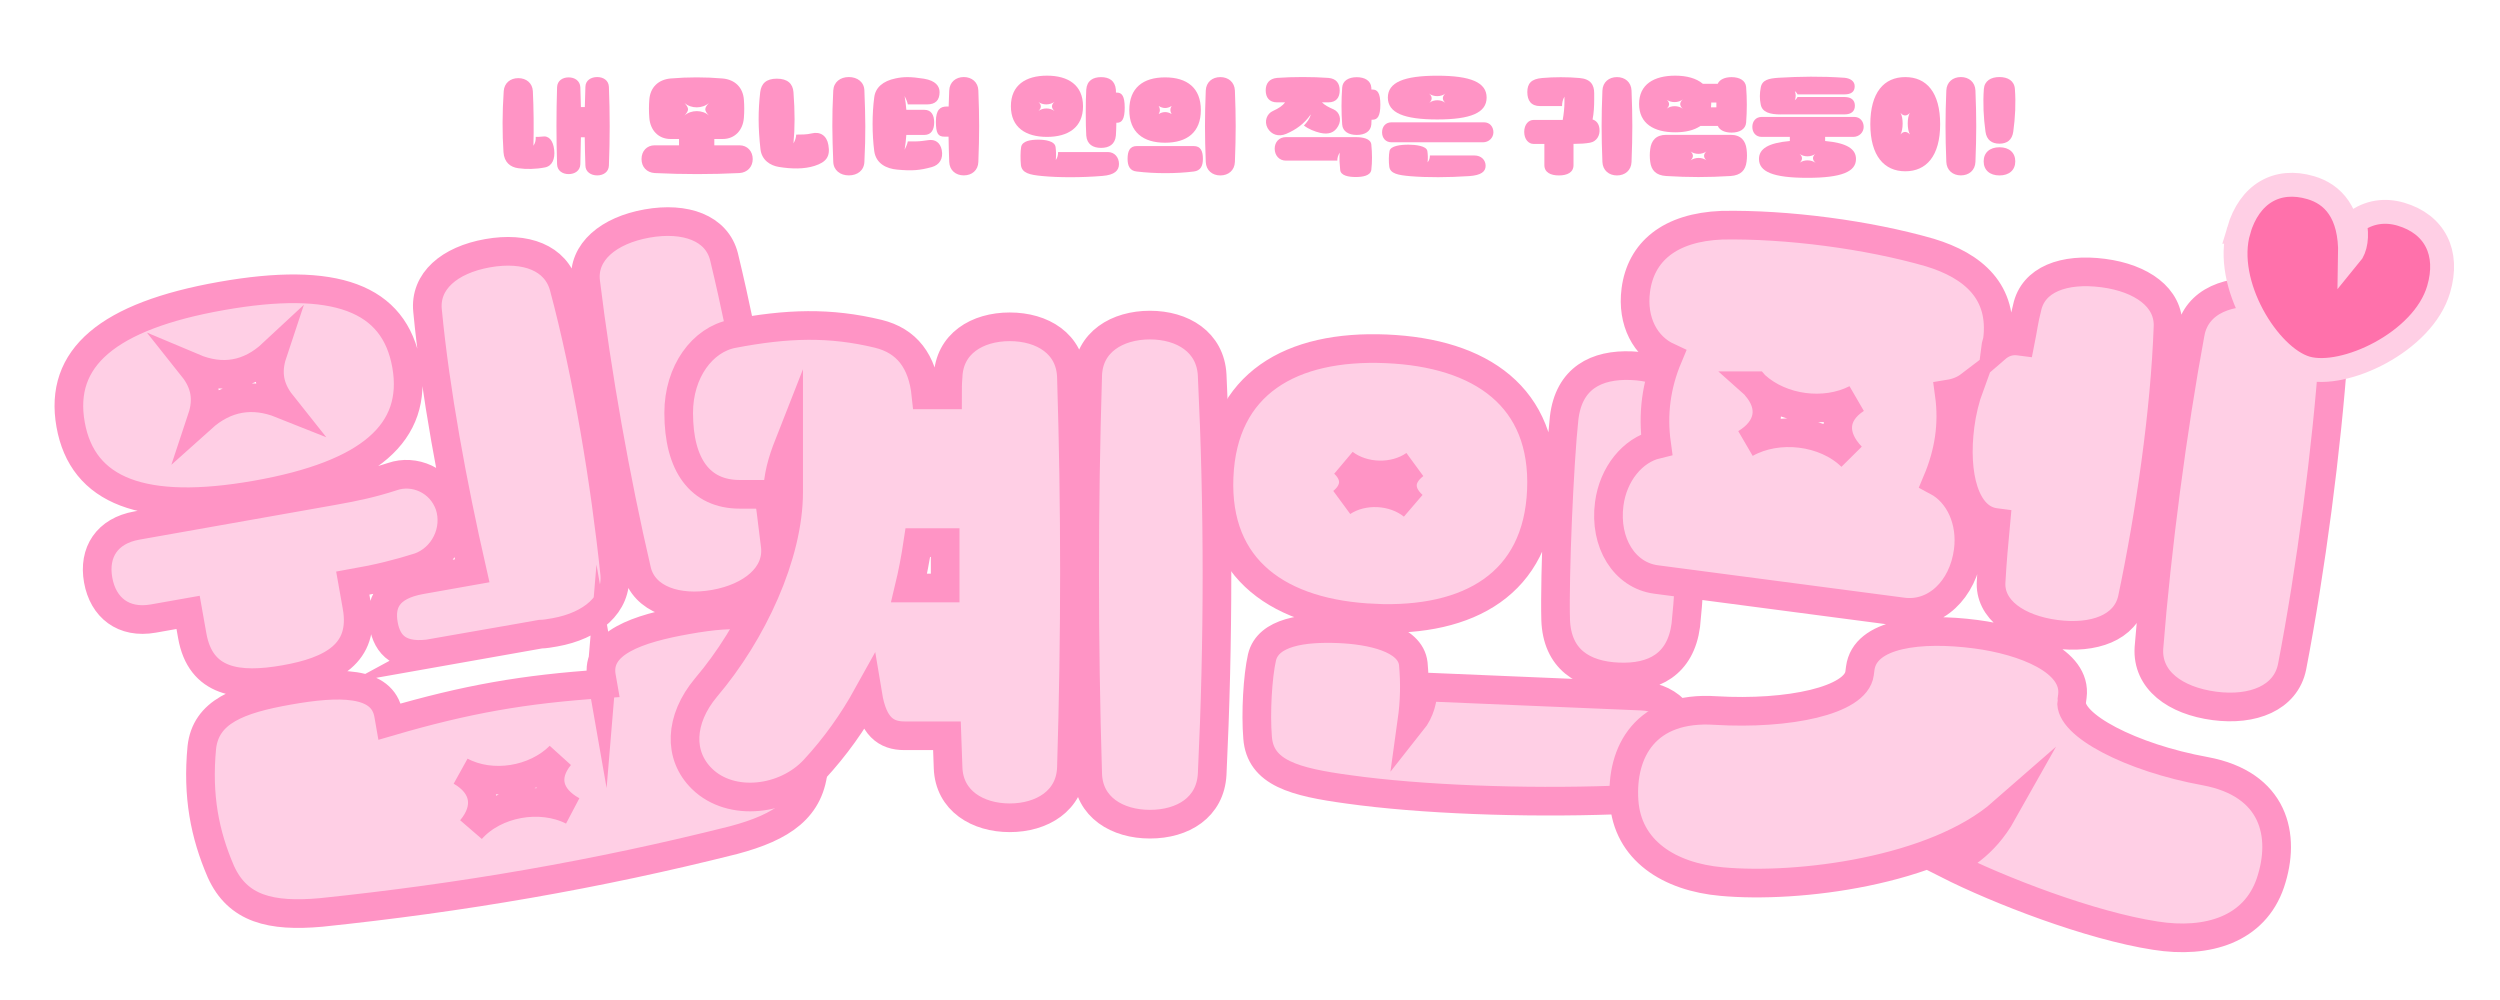 <?xml version="1.0" encoding="UTF-8"?>
<svg id="_레이어_2" data-name="레이어 2" xmlns="http://www.w3.org/2000/svg" viewBox="0 0 523.4 209.36">
  <defs>
    <style>
      .cls-1 {
        fill: #ffcfe5;
        stroke: #ff94c5;
        stroke-width: 6px;
      }

      .cls-1, .cls-2 {
        stroke-miterlimit: 10;
      }

      .cls-3 {
        fill: #ff94c5;
        stroke-width: 0px;
      }

      .cls-2 {
        fill: #ff71ab;
        stroke: #ffcfe5;
        stroke-width: 5px;
      }
    </style>
  </defs>
  <g>
    <path class="cls-1" d="m53.72,103.59c-23.78,4.21-36.46-.75-38.94-14.72s7.79-22.69,31.57-26.9,36.24.33,38.74,14.45-7.73,22.99-31.37,27.17Zm21.01,23.41c1.74,9.81-5.27,13.51-15.08,15.24s-17.66.68-19.4-9.13l-.87-4.9-7.28,1.29c-6.24,1.11-10.52-2.28-11.55-8.07s1.86-10.29,8.1-11.4l41.02-7.27c4.91-.87,8.3-1.62,12.5-2.98,4.48-1.56,10.08.67,11.95,6.01,1.72,5.37-1.25,11.11-6.3,12.92-4.35,1.38-8.61,2.45-13.96,3.39l.87,4.9Zm51.2,14.69c-1.26-7.13,7.57-10.08,17.97-11.92s17.92-1.8,21.27,4.97c4.39,9.19,5.76,16.92,5.18,25.76-.61,8.69-6.5,12.65-16.74,15.38-28.62,7.22-57.03,12.1-86.39,15.15-10.56.95-17.45-.74-20.98-8.55-3.38-7.83-4.95-15.83-3.99-25.97.82-7.5,7.71-10.11,18.12-11.95s19.71-2.11,20.97,5.02l.26,1.49c16.03-4.68,28.07-6.81,44.59-7.9l-.26-1.49ZM40.42,76.97c2.56,3.22,3.17,6.64,1.87,10.55,4.89-4.39,10.54-5.39,16.65-2.95-2.56-3.22-3.17-6.64-1.87-10.55-4.87,4.54-10.52,5.54-16.65,2.95Zm50.44,59.74c-7.13,1.26-9.8-1.64-10.56-5.95s.71-8.1,7.85-9.36l10.7-1.9c-4.1-17.98-7.73-37.57-9.34-54.45-.63-6.17,4.56-10.62,12.58-12.04s14.28,1,15.95,6.99c4.98,18.59,8.66,41.08,10.66,60.2.51,6.35-4.83,10.82-12.56,12.19-1.04.18-2.08.37-3,.38l-22.3,3.95Zm5.61,24.76c5.12,2.93,5.96,7.68,2.16,12.19,4.98-5.63,14.49-7.32,21.23-3.91-5.09-2.78-6.18-7.18-2.65-11.49-5.21,5.21-14.3,6.67-20.74,3.21Zm26.13-102.59c-.63-6.17,4.86-10.67,12.88-12.09s14.58.94,16.1,6.96c4.64,19.26,8.48,40.96,10.74,60.64.63,6.17-5,10.7-12.73,12.07s-14.73-.92-16.25-6.93c-4.49-19.29-8.33-40.99-10.74-60.64Z"/>
    <path class="cls-1" d="m198.25,154.04h-8.89c-3.9,0-6.58-1.95-7.67-8.53-3.17,5.72-6.82,10.84-11.21,15.59-6.09,6.58-17.42,7.92-23.51,1.95-4.99-4.87-4.75-12.42.85-19.12,9.74-11.45,17.29-27.77,17.29-40.92v-9.87c-1.34,3.41-2.31,6.7-2.31,10.35h-7.92c-8.28,0-12.79-6.09-12.79-17.05,0-8.65,4.99-15.35,11.33-16.56,11.45-2.19,20.34-2.44,30.45,0,5.97,1.46,9.26,5.72,9.99,12.79h4.51c0-1.22,0-2.44.12-3.78.24-6.94,6.09-10.47,12.91-10.47s12.67,3.53,12.91,10.47c.85,27.65.85,53.96,0,81.85-.24,6.94-6.21,10.47-12.91,10.47s-12.67-3.53-12.91-10.47l-.24-6.7Zm-.37-40.44h-5.72c-.49,3.29-1.1,6.46-1.83,9.5h7.55v-9.5Zm42.87,58.95c-6.82,0-12.79-3.53-13.03-10.47-.85-28.01-.85-55.66,0-83.55.24-6.94,6.21-10.47,13.03-10.47s12.67,3.53,13.03,10.47c1.34,27.89,1.34,55.66,0,83.55-.37,6.94-6.09,10.47-13.03,10.47Z"/>
    <path class="cls-1" d="m287.83,129.42c-19.85-.84-33.43-10.08-32.6-29.62.82-19.54,15.13-27.61,34.98-26.77s33.32,10.08,32.5,29.62c-.82,19.54-15.13,27.61-34.88,26.78Zm55.91,16.32c6.34.27,10.14,5.4,9.89,11.42s-4.44,9.97-15.67,10.34c-18.97.68-40.62-.13-55.66-2.24-11.25-1.53-18.47-3.42-19.01-10.85-.42-5.1,0-12.69.92-16.78,1.28-5.34,8.73-6.3,16.12-5.99,6.44.27,14.94,1.9,15.56,7.32.36,4.04.3,7.84-.3,12.15,1.79-2.25,2.32-4.77,2.42-7.3l45.73,1.93Zm-62.37-48.76c2.75,2.55,2.62,5.72-.34,8.13,4.35-2.88,10.79-2.51,14.78.73-3.06-2.77-2.92-6.05.36-8.55-4.25,2.99-10.7,2.83-14.8-.31Zm57.46,44.74c-7.39-.31-12.86-3.72-13.14-11.98-.25-9.21.76-32.97,1.78-42.24.99-8.32,6.72-11.25,14.11-10.94s12.75,3.71,13.14,12.09c.24,9.32-.75,32.87-1.78,42.24-1.09,8.21-6.71,11.14-14.1,10.83Z"/>
    <path class="cls-1" d="m346.71,121.32c-6.61-.87-10.87-7.68-9.8-15.83.83-6.3,4.92-11.24,9.92-12.45-.88-6.37-.09-12.36,2.4-18.29-4.72-2.18-7.62-7.41-6.76-14.02,1.05-7.99,7.04-13.15,18.05-13.58,13.63-.24,30.54,1.98,43.5,5.72,9.17,2.77,15.48,8.29,14.15,18.43l-.29,1.06-.08.61c1.41-1.22,3.05-1.79,4.89-1.55l.31.04c.46-2.29.78-4.74,1.39-7.01,1.25-5.93,7.67-8.37,15.97-7.28,7.99,1.05,13.72,5.09,13.54,11.16-.63,17.9-3.77,39.37-7.52,57.17-1.4,5.91-7.97,8.33-15.97,7.28s-14.02-5.13-13.54-11.16c.22-4.04.59-8.05.98-12.22l-.15-.02c-6.3-.83-8.7-9.9-7.33-20.35.36-2.77,1.05-5.65,2.03-8.33-1.22.93-2.7,1.52-4.3,1.78.88,6.37-.06,12.34-2.56,18.27,4.68,2.49,7.35,8.31,6.52,14.62-1.07,8.15-6.95,13.63-13.71,12.74l-51.64-6.79Zm87.02,25.51c-.65,4.92,12.37,11.79,27.94,14.62,14.5,2.69,16.99,13.49,13.66,23.37-3.31,9.73-13.1,12.82-24.12,11.06-13.64-2.11-32.68-9.46-43.53-14.95,2.35-1.25,7.5-3.55,11.59-10.83-14.13,12.37-42.9,15.94-58.81,14.47-10.97-.97-19.78-6.51-20.45-16.92-.68-10.25,4.49-19.89,19.21-18.89,15.2.9,29.35-2.08,30.1-7.77l.14-1.08c.97-7.38,12.71-8.65,24.23-7.13,9.99,1.31,21.15,5.59,20.18,12.97l-.14,1.08Zm-66.2-66.08c3.82,4.25,3.04,9-2.06,12.08,6.75-3.8,16.61-2.66,22.15,2.76-4.13-4.3-3.83-8.95.96-12.07-6.54,3.36-15.61,2.17-21.06-2.77Zm91.06-11.17c1.33-6.55,8.1-9.25,16.4-8.16s13.98,5.43,13.57,12.1c-1.46,20.6-4.75,45.66-8.69,66.09-1.33,6.55-8.25,9.23-16.24,8.18-8.3-1.09-14.14-5.45-13.73-12.12,1.63-20.74,4.93-45.79,8.69-66.09Z"/>
  </g>
  <path class="cls-2" d="m468.69,48.25c2.26-7.68,8.01-11.05,15.09-8.96,4.52,1.33,8.41,5.11,8.23,14.16,1.18-1.42,1.59-4.03.97-6.9,2.95-2.27,6.4-2.67,9.66-1.71,7.08,2.08,10.18,8.06,7.91,15.74-3.26,11.08-19.9,18.78-27.72,16.48-7.87-2.32-17.42-17.63-14.13-28.81Z"/>
  <g>
    <path class="cls-3" d="m112.16,28.66c.36,0,.91,0,1.39-.07,1.37-.24,2.26.86,2.47,2.76.22,1.92-.41,3.41-1.92,3.7-1.92.38-3.94.41-5.59.17-1.66-.22-2.95-1.22-3.1-3.36-.26-3.91-.26-8.23.05-12.79.12-1.68,1.37-2.71,3.05-2.71s2.95,1.03,3.05,2.71c.17,3.43.22,8.02.12,11.45.43-.65.5-1.2.48-1.85Zm9.46.07c-.02,1.87-.07,3.74-.12,5.66-.05,1.37-1.18,2.06-2.45,2.06s-2.38-.7-2.42-2.06c-.17-5.5-.17-10.66,0-16.13.05-1.37,1.15-2.06,2.42-2.06s2.38.7,2.45,2.06c.05,1.42.1,2.78.12,4.15h.82c.02-1.39.07-2.81.12-4.22.02-1.37,1.18-2.06,2.47-2.06s2.4.7,2.45,2.06c.22,5.5.22,10.97,0,16.47-.05,1.37-1.18,2.06-2.45,2.06s-2.45-.7-2.47-2.06c-.07-1.97-.12-3.94-.14-5.93h-.79Z"/>
    <path class="cls-3" d="m149.55,29.1v1.32h5.26c1.66,0,2.78,1.25,2.78,2.88s-1.13,2.83-2.78,2.93c-5.83.29-11.79.29-17.74,0-1.66-.1-2.76-1.27-2.76-2.93s1.1-2.88,2.76-2.88h5.09v-1.32h-1.78c-2.57,0-4.25-1.87-4.44-4.44-.1-1.27-.1-2.52,0-3.79.19-2.57,1.87-4.2,4.44-4.44,3.65-.31,7.3-.31,10.92,0,2.57.24,4.25,1.87,4.44,4.44.1,1.27.1,2.52,0,3.79-.19,2.57-1.87,4.44-4.44,4.44h-1.75Zm-6.24-7.54c.98,1.1.98,1.54,0,2.62,1.37-1.22,3.77-1.22,5.11,0-1.01-1.08-1.01-1.51,0-2.62-1.37,1.22-3.74,1.22-5.11,0Z"/>
    <path class="cls-3" d="m166.69,28.18c.98,0,2.26,0,3.19-.24,1.82-.46,3.22.43,3.55,2.42.43,2.4-.43,3.58-2.9,4.37-2.21.7-4.8.65-7.46.22-1.8-.29-3.6-1.42-3.86-3.72-.5-4.56-.5-8.02-.05-11.95.22-1.78,1.25-2.81,3.48-2.81s3.34,1.03,3.48,2.81c.31,4.06.31,7.54,0,10.73.38-.62.53-1.2.58-1.82Zm11.02,8.54c-1.8,0-3.19-1.06-3.26-2.83-.22-5.71-.29-9.22,0-14.93.1-1.78,1.46-2.83,3.26-2.83s3.22,1.06,3.26,2.83c.22,5.64.29,9.19,0,14.93-.07,1.78-1.44,2.83-3.26,2.83Z"/>
    <path class="cls-3" d="m189.75,28.23c-.07,1.06-.19,2.09-.36,3.12.29-.6.55-1.13.67-1.75h1.73c.89,0,1.85-.17,2.57-.26,1.42-.22,2.5.5,2.81,2.09.34,1.8-.48,3.1-2.09,3.55-2.57.7-4.15.82-7.25.53-2.18-.19-4.44-1.22-4.8-3.89-.46-3.58-.46-7.78,0-11.23.24-2.04,1.8-3.43,4.49-3.98,1.63-.34,3.07-.38,5.93.07,2.42.41,3.26,1.54,3.26,2.81,0,1.68-.84,2.57-2.62,2.57h-4.03c-.12-.62-.38-1.15-.67-1.75.17.96.29,1.92.36,2.88h3.77c1.49,0,2.06,1.15,2.06,2.64s-.58,2.62-2.06,2.62h-3.77Zm7.97.38c-1.32,0-1.78-.67-1.78-3.17s.94-3.14,2.26-3.14h.41c.02-1.03.07-2.14.12-3.34.07-1.78,1.39-2.83,3.05-2.83s3,1.06,3.05,2.83c.22,5.64.22,9.19,0,14.93-.05,1.78-1.37,2.83-3.05,2.83s-2.98-1.06-3.05-2.83c-.07-1.94-.12-3.65-.14-5.28h-.86Z"/>
    <path class="cls-3" d="m219.2,28.66c-4.44,0-7.56-1.97-7.56-6.41s3.12-6.41,7.56-6.41,7.54,1.97,7.54,6.41-3.12,6.41-7.54,6.41Zm12.72,3.17c1.44,0,2.35,1.13,2.35,2.5s-.91,2.3-3.46,2.5c-4.3.36-9.22.36-12.65.02-2.57-.24-4.2-.6-4.42-2.28-.12-1.15-.12-2.88.05-3.82.24-1.22,1.92-1.51,3.6-1.51,1.46,0,3.41.29,3.6,1.51.12.91.14,1.78.05,2.76.38-.53.48-1.1.48-1.68h10.39Zm-14.5-10.46c.65.55.65,1.27,0,1.85.96-.7,2.42-.67,3.36.02-.72-.6-.72-1.34,0-1.94-.94.72-2.4.74-3.36.07Zm16.3,4.34c-.02,1.08-.05,2.02-.1,2.66-.17,1.87-1.42,2.59-3.1,2.59s-2.95-.72-3.1-2.59c-.14-2.09-.14-7.49,0-9.6.14-1.9,1.42-2.62,3.1-2.62s2.93.72,3.1,2.62c0,.19.02.41.02.62h.22c.98,0,1.61.67,1.61,3.14s-.62,3.17-1.61,3.17h-.14Z"/>
    <path class="cls-3" d="m249.92,30.58c1.46,0,1.92,1.06,1.92,2.69,0,1.44-.46,2.47-1.92,2.64-3.72.46-8.11.46-11.93,0-1.46-.14-1.92-1.2-1.92-2.64,0-1.63.46-2.69,1.92-2.69h11.93Zm-6-.7c-4.61,0-7.49-2.21-7.49-6.84s2.88-6.84,7.49-6.84,7.49,2.21,7.49,6.84-2.86,6.84-7.49,6.84Zm-1.34-7.7c.34.58.34,1.13,0,1.7.89-.55,1.82-.55,2.71,0-.34-.58-.34-1.13,0-1.7-.89.58-1.82.58-2.71,0Zm12.91,14.55c-1.68,0-2.98-1.06-3.05-2.83-.22-5.74-.22-9.29,0-14.93.07-1.78,1.37-2.83,3.05-2.83s2.98,1.06,3.05,2.83c.22,5.64.22,9.19,0,14.93-.07,1.78-1.37,2.83-3.05,2.83Z"/>
    <path class="cls-3" d="m276.78,21.44c.53.55,1.32.98,2.42,1.46,1.25.55,1.75,2.11.96,3.5-.79,1.42-2.04,1.8-3.74,1.42-1.15-.26-2.52-.82-3.43-1.54.65-.7,1.2-1.37,1.44-2.33-1.42,2.02-3.1,3.19-5.16,4.08-1.61.67-3.1.17-3.89-1.22-.77-1.44-.14-3.02,1.13-3.58,1.2-.55,2.02-1.08,2.52-1.8h-1.66c-1.66,0-2.38-1.06-2.38-2.5s.72-2.47,2.38-2.62c3.22-.24,7.51-.24,10.73,0,1.66.14,2.38,1.13,2.38,2.62s-.72,2.5-2.38,2.5h-1.32Zm-7.56,12.19c-1.44,0-2.35-1.13-2.35-2.5s.91-2.42,2.35-2.42h14.62c1.44,0,3.12.29,3.26,1.54.19,1.9.19,3.72,0,5.3-.17,1.25-1.82,1.51-3.26,1.51s-3.17-.26-3.26-1.51c-.07-.74-.26-2.5-.07-3.6-.38.53-.53,1.08-.53,1.68h-10.75Zm17.93-8.57l-.05,1.01c-.12,1.46-1.37,2.18-3.05,2.18s-2.95-.72-3.05-2.18c-.19-2.5-.19-5.18,0-7.75.1-1.44,1.37-2.16,3.05-2.16s2.93.72,3.05,2.16c0,.14,0,.29.02.43h.26c.98,0,1.61.67,1.61,3.14s-.62,3.17-1.61,3.17h-.24Z"/>
    <path class="cls-3" d="m291.32,29.79c-1.22,0-1.97-.89-1.97-2.09s.74-2.09,1.97-2.09h19.37c1.22,0,1.97.94,1.97,2.09s-.96,2.09-2.18,2.09h-19.15Zm9.58-4.78c-6.98,0-10.34-1.39-10.34-4.58s3.36-4.58,10.34-4.58,10.34,1.39,10.34,4.58-3.36,4.58-10.34,4.58Zm7.78,7.54c1.44,0,2.35.96,2.35,2.16s-.91,1.99-3.46,2.16c-4.3.29-8.86.31-12.29.02-2.57-.22-4.22-.53-4.42-1.99-.14-.98-.12-2.5.05-3.29.24-1.08,2.28-1.32,3.96-1.32,1.46,0,3.77.24,3.96,1.32.12.79.14,1.54.05,2.38.38-.46.48-.96.48-1.44h9.31Zm-9.5-12.96c.72.58.74,1.32.07,1.92.96-.7,2.42-.7,3.36.02-.72-.6-.72-1.34,0-1.94-.96.72-2.47.72-3.43,0Z"/>
    <path class="cls-3" d="m329.43,30.13v4.44c0,1.54-1.32,2.16-3.05,2.16s-3.05-.62-3.05-2.16v-4.44h-2.28c-1.01,0-1.94-.94-1.94-2.52s.94-2.5,1.94-2.5h6.12c.22-1.25.36-2.57.36-3.55v-1.32c-.36.62-.5,1.3-.5,1.97h-4.58c-1.92,0-2.69-1.18-2.69-2.93s.77-2.76,3.12-2.95c2.42-.22,5.35-.22,7.78,0,2.38.19,3.1,1.46,3.1,3.19v1.27c0,1.46-.07,2.88-.34,4.22.84.26,1.34.96,1.44,1.92.17,1.44-.58,2.69-1.99,2.95-.98.17-2.04.24-3.26.24h-.17Zm9.1,6.6c-1.68,0-2.98-1.06-3.05-2.83-.22-5.74-.22-9.29,0-14.93.07-1.78,1.37-2.83,3.05-2.83s2.98,1.06,3.05,2.83c.22,5.64.22,9.19,0,14.93-.07,1.78-1.37,2.83-3.05,2.83Z"/>
    <path class="cls-3" d="m355.98,26.38c-1.32.91-3.14,1.32-5.26,1.32-4.44,0-7.56-1.82-7.56-5.93s3.12-5.93,7.56-5.93c2.4,0,4.44.55,5.78,1.7h3.12c.41-.91,1.51-1.39,2.9-1.39,1.68,0,2.93.7,3.05,2.06.19,2.47.19,4.99,0,7.46-.12,1.39-1.37,2.09-3.05,2.09-1.37,0-2.47-.46-2.88-1.39h-3.67Zm6.34,1.85c2.16,0,3.12,1.22,3.34,2.98.12.91.12,1.78,0,2.66-.22,1.75-1.18,2.83-3.34,2.98-4.66.29-8.83.29-13.49,0-2.16-.14-3.12-1.22-3.34-2.98-.12-.89-.12-1.75,0-2.66.22-1.75,1.18-2.98,3.34-2.98h13.49Zm-13.37-7.34c.65.55.65,1.27,0,1.85.96-.7,2.42-.67,3.36.02-.72-.6-.72-1.34,0-1.94-.94.72-2.4.74-3.36.07Zm4.99,10.82c.65.58.65,1.27,0,1.87.94-.67,2.38-.7,3.31-.02-.65-.6-.65-1.27,0-1.85-.94.67-2.38.67-3.31,0Zm5.4-10.25h-1.08v.31c0,.24-.02.48-.05.7h1.13v-1.01Z"/>
    <path class="cls-3" d="m382.11,28.66v.86c4.54.41,6.46,1.66,6.46,3.77,0,2.64-2.95,3.94-10.18,3.94s-10.13-1.3-10.13-3.94c0-2.14,1.92-3.36,6.46-3.77v-.86h-5.88c-1.22,0-1.97-.89-1.97-2.09s.74-2.09,1.97-2.09h19.37c1.22,0,1.97.94,1.97,2.09s-.96,2.09-2.18,2.09h-5.88Zm-9.29-4.7c-2.28,0-3.91-.46-4.2-2.11-.24-1.13-.22-2.35,0-3.46.26-1.68,1.7-1.97,3.74-2.11,4.49-.26,8.86-.34,13.78,0,1.18.1,2.16.67,2.16,1.78,0,1.18-.77,1.7-2.16,1.7h-9.82c-.1-.26-.29-.48-.55-.7.24.65.24,1.3,0,1.92.26-.19.46-.43.55-.67h9.86c1.39,0,2.16.65,2.16,1.82s-.77,1.82-2.16,1.82h-13.37Zm3.96,8.28c.65.55.65,1.27,0,1.82.96-.67,2.42-.65,3.36.05-.72-.58-.77-1.3-.1-1.87-.94.65-2.33.65-3.26,0Z"/>
    <path class="cls-3" d="m391.57,26c0-6.67,2.88-9.86,7.32-9.86s7.3,3.19,7.3,9.86-2.9,9.86-7.3,9.86-7.32-3.22-7.32-9.86Zm8.28-2.38c-.62.74-1.37.74-1.97,0,.62.96.6,3.53,0,4.54.6-.72,1.34-.72,1.99,0-.62-1.03-.62-3.55-.02-4.54Zm10.68,13.1c-1.68,0-2.98-1.06-3.05-2.83-.22-5.74-.22-9.29,0-14.93.07-1.78,1.37-2.83,3.05-2.83s2.98,1.06,3.05,2.83c.22,5.64.22,9.19,0,14.93-.07,1.78-1.37,2.83-3.05,2.83Z"/>
    <path class="cls-3" d="m418.61,30.08c-1.61,0-2.69-.77-2.93-2.52-.41-2.95-.55-5.98-.34-8.93.14-1.73,1.51-2.5,3.26-2.5s3.12.77,3.24,2.5c.22,2.95.07,5.98-.34,8.93-.24,1.75-1.32,2.52-2.9,2.52Zm0,6.65c-2.04,0-3.31-1.13-3.31-2.95s1.27-2.95,3.31-2.95,3.31,1.13,3.31,2.95-1.27,2.95-3.31,2.95Z"/>
  </g>
</svg>